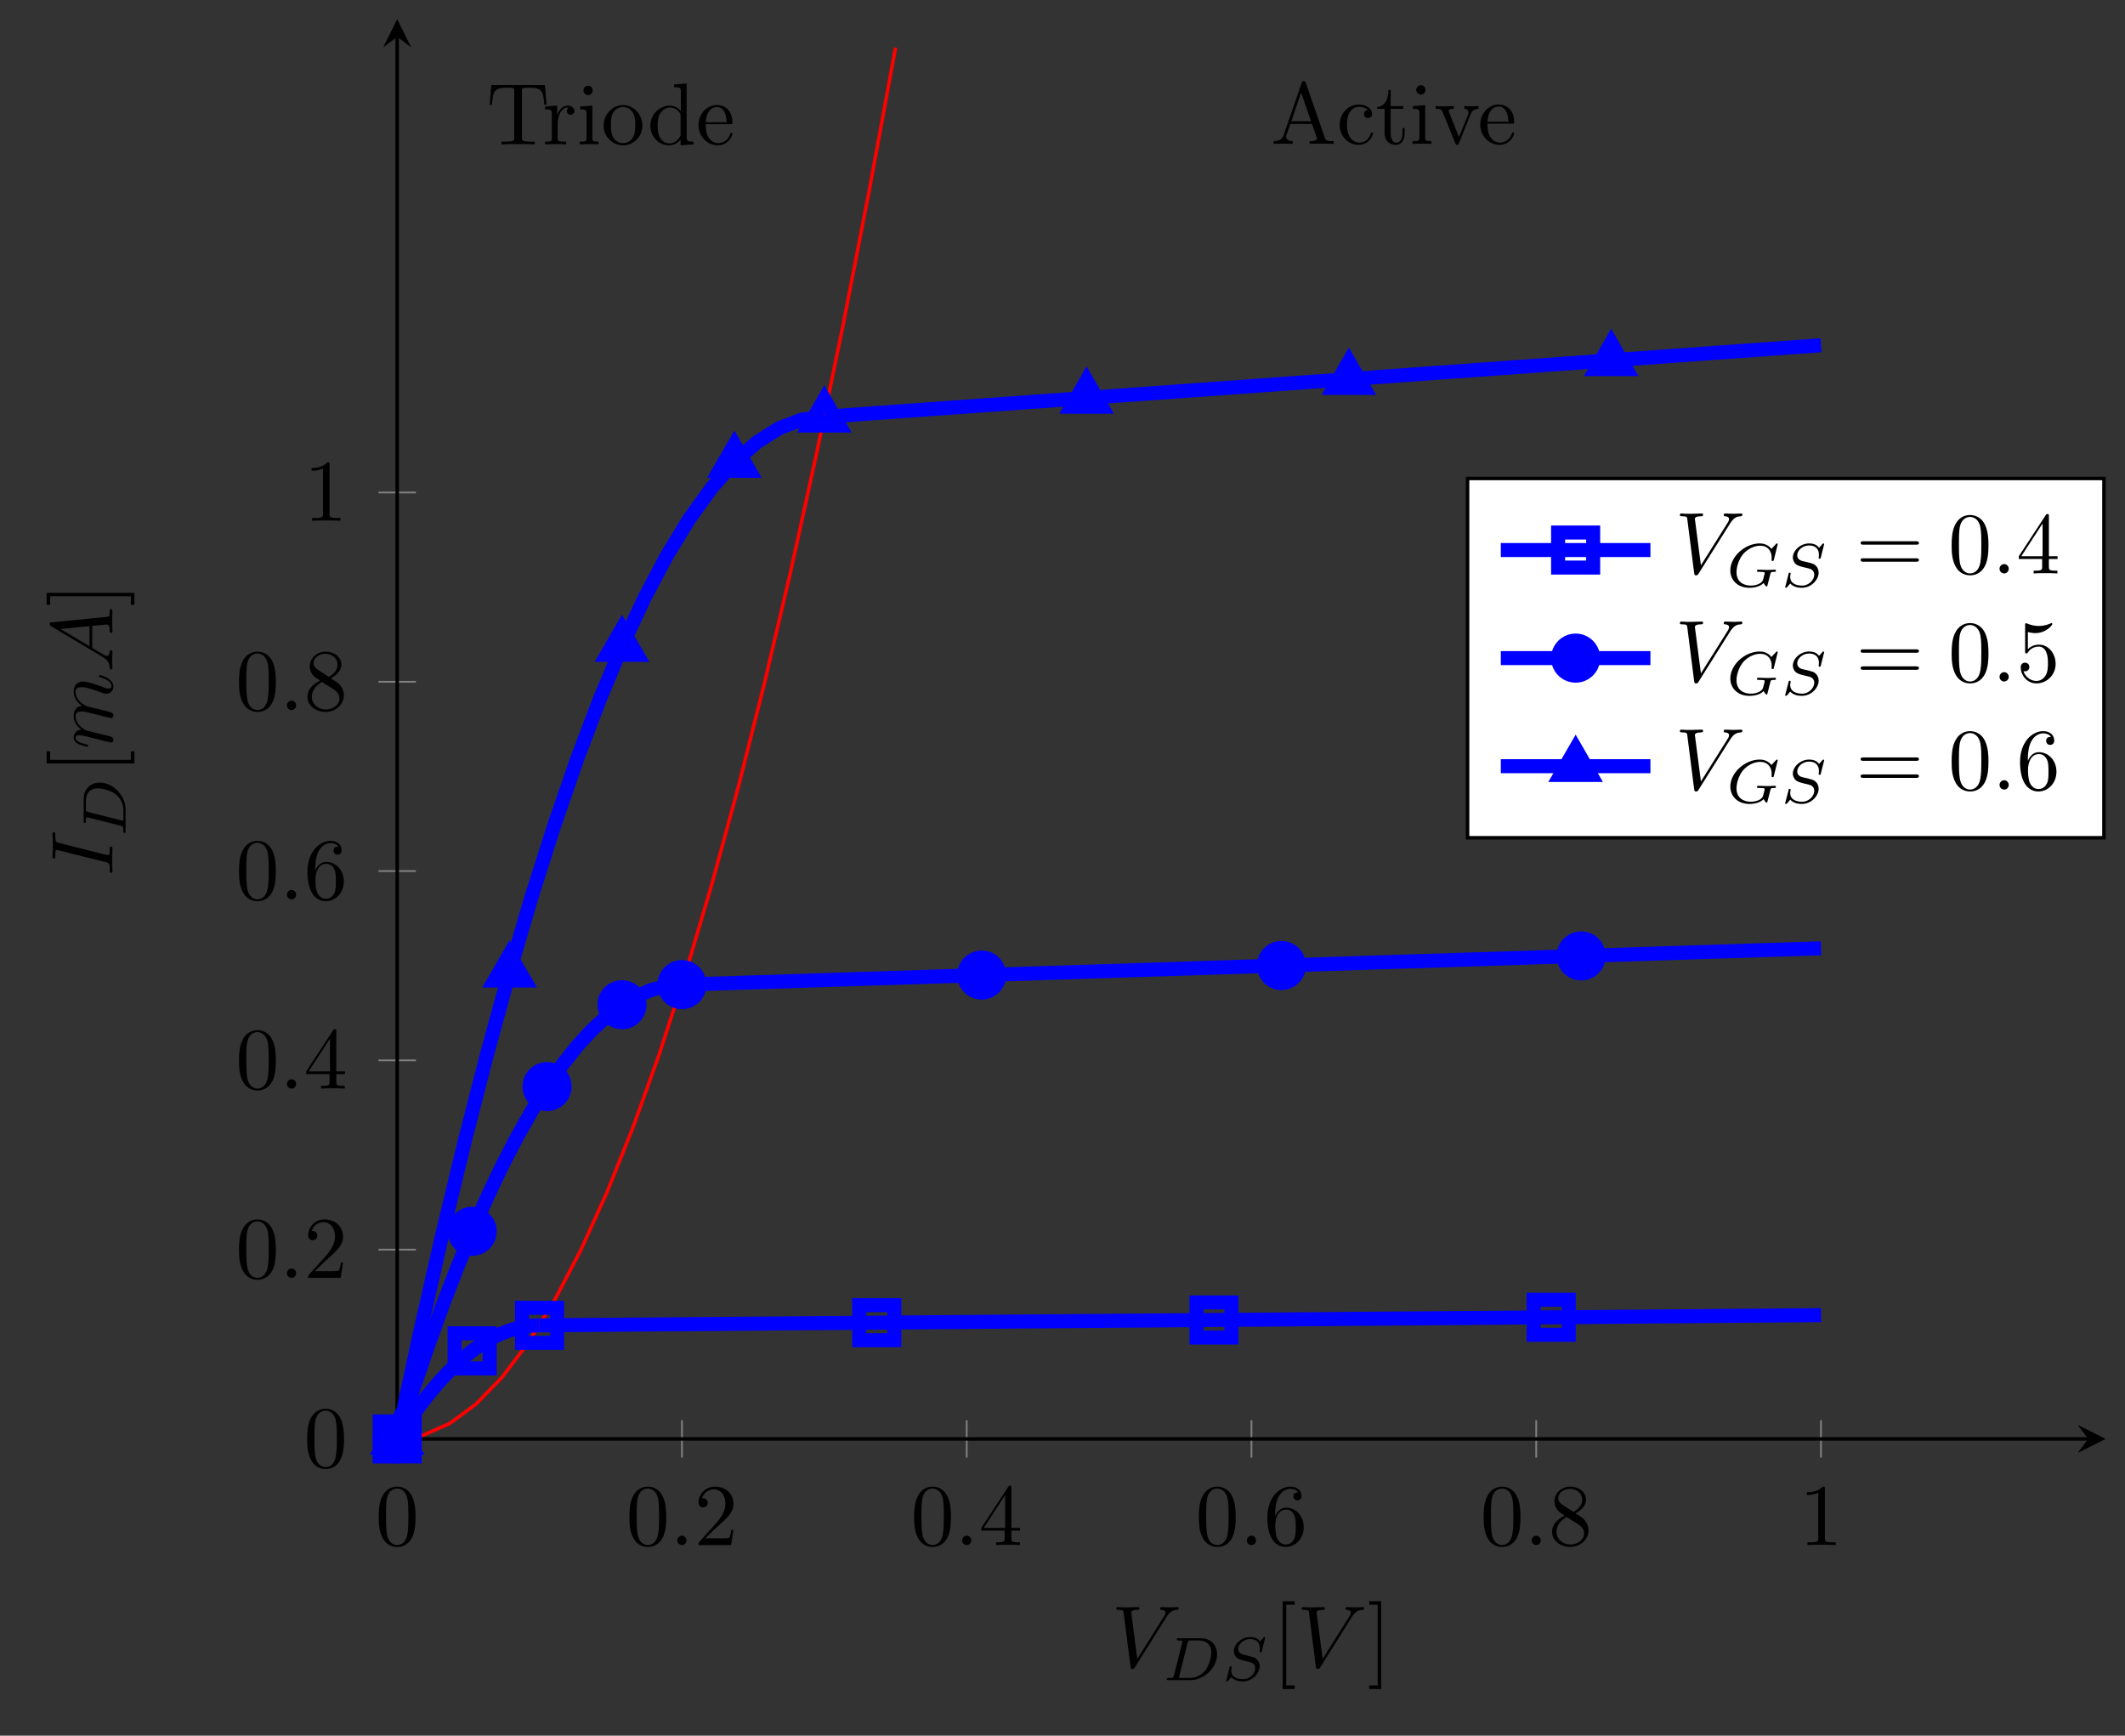 <?xml version="1.0" encoding="UTF-8"?>
<svg xmlns="http://www.w3.org/2000/svg" xmlns:xlink="http://www.w3.org/1999/xlink" width="507.42" height="414.38" viewBox="0.00 0.00 241.63 197.32" version="1.1">
<rect x="0.00" y="0.00" width="241.63" height="197.32" fill="#333333" stroke="none"/>
<defs>
<g>
<symbol overflow="visible" id="glyph0-0">
<path style="stroke:none;" d=""/>
</symbol>
<symbol overflow="visible" id="glyph0-1">
<path style="stroke:none;" d="M 4.578 -3.188 C 4.578 -3.984 4.531 -4.781 4.188 -5.516 C 3.734 -6.484 2.906 -6.641 2.5 -6.641 C 1.891 -6.641 1.172 -6.375 0.75 -5.453 C 0.438 -4.766 0.391 -3.984 0.391 -3.188 C 0.391 -2.438 0.422 -1.547 0.844 -0.781 C 1.266 0.016 2 0.219 2.484 0.219 C 3.016 0.219 3.781 0.016 4.219 -0.938 C 4.531 -1.625 4.578 -2.406 4.578 -3.188 Z M 2.484 0 C 2.094 0 1.5 -0.25 1.328 -1.203 C 1.219 -1.797 1.219 -2.719 1.219 -3.312 C 1.219 -3.953 1.219 -4.609 1.297 -5.141 C 1.484 -6.328 2.234 -6.422 2.484 -6.422 C 2.812 -6.422 3.469 -6.234 3.656 -5.25 C 3.766 -4.688 3.766 -3.938 3.766 -3.312 C 3.766 -2.562 3.766 -1.891 3.656 -1.25 C 3.5 -0.297 2.938 0 2.484 0 Z M 2.484 0 "/>
</symbol>
<symbol overflow="visible" id="glyph0-2">
<path style="stroke:none;" d="M 1.266 -0.766 L 2.328 -1.797 C 3.875 -3.172 4.469 -3.703 4.469 -4.703 C 4.469 -5.844 3.578 -6.641 2.359 -6.641 C 1.234 -6.641 0.5 -5.719 0.5 -4.828 C 0.5 -4.281 1 -4.281 1.031 -4.281 C 1.203 -4.281 1.547 -4.391 1.547 -4.812 C 1.547 -5.062 1.359 -5.328 1.016 -5.328 C 0.938 -5.328 0.922 -5.328 0.891 -5.312 C 1.109 -5.969 1.656 -6.328 2.234 -6.328 C 3.141 -6.328 3.562 -5.516 3.562 -4.703 C 3.562 -3.906 3.078 -3.125 2.516 -2.5 L 0.609 -0.375 C 0.5 -0.266 0.5 -0.234 0.5 0 L 4.203 0 L 4.469 -1.734 L 4.234 -1.734 C 4.172 -1.438 4.109 -1 4 -0.844 C 3.938 -0.766 3.281 -0.766 3.062 -0.766 Z M 1.266 -0.766 "/>
</symbol>
<symbol overflow="visible" id="glyph0-3">
<path style="stroke:none;" d="M 2.938 -1.641 L 2.938 -0.781 C 2.938 -0.422 2.906 -0.312 2.172 -0.312 L 1.969 -0.312 L 1.969 0 C 2.375 -0.031 2.891 -0.031 3.312 -0.031 C 3.734 -0.031 4.25 -0.031 4.672 0 L 4.672 -0.312 L 4.453 -0.312 C 3.719 -0.312 3.703 -0.422 3.703 -0.781 L 3.703 -1.641 L 4.688 -1.641 L 4.688 -1.953 L 3.703 -1.953 L 3.703 -6.484 C 3.703 -6.688 3.703 -6.75 3.531 -6.75 C 3.453 -6.75 3.422 -6.75 3.344 -6.625 L 0.281 -1.953 L 0.281 -1.641 Z M 2.984 -1.953 L 0.562 -1.953 L 2.984 -5.672 Z M 2.984 -1.953 "/>
</symbol>
<symbol overflow="visible" id="glyph0-4">
<path style="stroke:none;" d="M 1.312 -3.266 L 1.312 -3.516 C 1.312 -6.031 2.547 -6.391 3.062 -6.391 C 3.297 -6.391 3.719 -6.328 3.938 -5.984 C 3.781 -5.984 3.391 -5.984 3.391 -5.547 C 3.391 -5.234 3.625 -5.078 3.844 -5.078 C 4 -5.078 4.312 -5.172 4.312 -5.562 C 4.312 -6.156 3.875 -6.641 3.047 -6.641 C 1.766 -6.641 0.422 -5.359 0.422 -3.156 C 0.422 -0.484 1.578 0.219 2.5 0.219 C 3.609 0.219 4.562 -0.719 4.562 -2.031 C 4.562 -3.297 3.672 -4.25 2.562 -4.25 C 1.891 -4.25 1.516 -3.75 1.312 -3.266 Z M 2.5 -0.062 C 1.875 -0.062 1.578 -0.656 1.516 -0.812 C 1.328 -1.281 1.328 -2.078 1.328 -2.25 C 1.328 -3.031 1.656 -4.031 2.547 -4.031 C 2.719 -4.031 3.172 -4.031 3.484 -3.406 C 3.656 -3.047 3.656 -2.531 3.656 -2.047 C 3.656 -1.562 3.656 -1.062 3.484 -0.703 C 3.188 -0.109 2.734 -0.062 2.5 -0.062 Z M 2.5 -0.062 "/>
</symbol>
<symbol overflow="visible" id="glyph0-5">
<path style="stroke:none;" d="M 1.625 -4.562 C 1.172 -4.859 1.125 -5.188 1.125 -5.359 C 1.125 -5.969 1.781 -6.391 2.484 -6.391 C 3.203 -6.391 3.844 -5.875 3.844 -5.156 C 3.844 -4.578 3.453 -4.109 2.859 -3.766 Z M 3.078 -3.609 C 3.797 -3.984 4.281 -4.5 4.281 -5.156 C 4.281 -6.078 3.406 -6.641 2.5 -6.641 C 1.5 -6.641 0.688 -5.906 0.688 -4.969 C 0.688 -4.797 0.703 -4.344 1.125 -3.875 C 1.234 -3.766 1.609 -3.516 1.859 -3.344 C 1.281 -3.047 0.422 -2.5 0.422 -1.5 C 0.422 -0.453 1.438 0.219 2.484 0.219 C 3.609 0.219 4.562 -0.609 4.562 -1.672 C 4.562 -2.031 4.453 -2.484 4.062 -2.906 C 3.875 -3.109 3.719 -3.203 3.078 -3.609 Z M 2.078 -3.188 L 3.312 -2.406 C 3.594 -2.219 4.062 -1.922 4.062 -1.312 C 4.062 -0.578 3.312 -0.062 2.5 -0.062 C 1.641 -0.062 0.922 -0.672 0.922 -1.5 C 0.922 -2.078 1.234 -2.719 2.078 -3.188 Z M 2.078 -3.188 "/>
</symbol>
<symbol overflow="visible" id="glyph0-6">
<path style="stroke:none;" d="M 2.938 -6.375 C 2.938 -6.625 2.938 -6.641 2.703 -6.641 C 2.078 -6 1.203 -6 0.891 -6 L 0.891 -5.688 C 1.094 -5.688 1.672 -5.688 2.188 -5.953 L 2.188 -0.781 C 2.188 -0.422 2.156 -0.312 1.266 -0.312 L 0.953 -0.312 L 0.953 0 C 1.297 -0.031 2.156 -0.031 2.562 -0.031 C 2.953 -0.031 3.828 -0.031 4.172 0 L 4.172 -0.312 L 3.859 -0.312 C 2.953 -0.312 2.938 -0.422 2.938 -0.781 Z M 2.938 -6.375 "/>
</symbol>
<symbol overflow="visible" id="glyph0-7">
<path style="stroke:none;" d="M 3.969 -6.938 C 3.922 -7.062 3.891 -7.141 3.734 -7.141 C 3.578 -7.141 3.547 -7.078 3.5 -6.938 L 1.438 -0.984 C 1.25 -0.469 0.859 -0.312 0.312 -0.312 L 0.312 0 C 0.547 -0.016 0.984 -0.031 1.328 -0.031 C 1.641 -0.031 2.156 -0.016 2.484 0 L 2.484 -0.312 C 1.984 -0.312 1.734 -0.562 1.734 -0.812 C 1.734 -0.844 1.75 -0.953 1.75 -0.969 L 2.219 -2.266 L 4.672 -2.266 L 5.203 -0.75 C 5.219 -0.703 5.234 -0.641 5.234 -0.609 C 5.234 -0.312 4.672 -0.312 4.406 -0.312 L 4.406 0 C 4.766 -0.031 5.469 -0.031 5.844 -0.031 C 6.266 -0.031 6.734 -0.016 7.141 0 L 7.141 -0.312 L 6.969 -0.312 C 6.375 -0.312 6.234 -0.375 6.125 -0.703 Z M 3.438 -5.828 L 4.562 -2.578 L 2.328 -2.578 Z M 3.438 -5.828 "/>
</symbol>
<symbol overflow="visible" id="glyph0-8">
<path style="stroke:none;" d="M 1.172 -2.172 C 1.172 -3.797 1.984 -4.219 2.516 -4.219 C 2.609 -4.219 3.234 -4.203 3.578 -3.844 C 3.172 -3.812 3.109 -3.516 3.109 -3.391 C 3.109 -3.125 3.297 -2.938 3.562 -2.938 C 3.828 -2.938 4.031 -3.094 4.031 -3.406 C 4.031 -4.078 3.266 -4.469 2.5 -4.469 C 1.25 -4.469 0.344 -3.391 0.344 -2.156 C 0.344 -0.875 1.328 0.109 2.484 0.109 C 3.812 0.109 4.141 -1.094 4.141 -1.188 C 4.141 -1.281 4.031 -1.281 4 -1.281 C 3.922 -1.281 3.891 -1.25 3.875 -1.188 C 3.594 -0.266 2.938 -0.141 2.578 -0.141 C 2.047 -0.141 1.172 -0.562 1.172 -2.172 Z M 1.172 -2.172 "/>
</symbol>
<symbol overflow="visible" id="glyph0-9">
<path style="stroke:none;" d="M 1.719 -3.984 L 3.156 -3.984 L 3.156 -4.297 L 1.719 -4.297 L 1.719 -6.125 L 1.469 -6.125 C 1.469 -5.312 1.172 -4.25 0.188 -4.203 L 0.188 -3.984 L 1.031 -3.984 L 1.031 -1.234 C 1.031 -0.016 1.969 0.109 2.328 0.109 C 3.031 0.109 3.312 -0.594 3.312 -1.234 L 3.312 -1.797 L 3.062 -1.797 L 3.062 -1.25 C 3.062 -0.516 2.766 -0.141 2.391 -0.141 C 1.719 -0.141 1.719 -1.047 1.719 -1.219 Z M 1.719 -3.984 "/>
</symbol>
<symbol overflow="visible" id="glyph0-10">
<path style="stroke:none;" d="M 1.766 -4.406 L 0.375 -4.297 L 0.375 -3.984 C 1.016 -3.984 1.109 -3.922 1.109 -3.438 L 1.109 -0.75 C 1.109 -0.312 1 -0.312 0.328 -0.312 L 0.328 0 C 0.641 -0.016 1.188 -0.031 1.422 -0.031 C 1.781 -0.031 2.125 -0.016 2.469 0 L 2.469 -0.312 C 1.797 -0.312 1.766 -0.359 1.766 -0.75 Z M 1.797 -6.141 C 1.797 -6.453 1.562 -6.672 1.281 -6.672 C 0.969 -6.672 0.75 -6.406 0.75 -6.141 C 0.75 -5.875 0.969 -5.609 1.281 -5.609 C 1.562 -5.609 1.797 -5.828 1.797 -6.141 Z M 1.797 -6.141 "/>
</symbol>
<symbol overflow="visible" id="glyph0-11">
<path style="stroke:none;" d="M 4.141 -3.312 C 4.234 -3.547 4.406 -3.984 5.062 -3.984 L 5.062 -4.297 C 4.828 -4.281 4.547 -4.266 4.312 -4.266 C 4.078 -4.266 3.625 -4.281 3.453 -4.297 L 3.453 -3.984 C 3.812 -3.984 3.922 -3.75 3.922 -3.562 C 3.922 -3.469 3.906 -3.422 3.875 -3.312 L 2.844 -0.781 L 1.734 -3.562 C 1.672 -3.688 1.672 -3.703 1.672 -3.734 C 1.672 -3.984 2.062 -3.984 2.25 -3.984 L 2.25 -4.297 C 1.938 -4.281 1.391 -4.266 1.156 -4.266 C 0.891 -4.266 0.484 -4.281 0.188 -4.297 L 0.188 -3.984 C 0.812 -3.984 0.859 -3.922 0.984 -3.625 L 2.422 -0.078 C 2.484 0.062 2.5 0.109 2.625 0.109 C 2.766 0.109 2.797 0.016 2.844 -0.078 Z M 4.141 -3.312 "/>
</symbol>
<symbol overflow="visible" id="glyph0-12">
<path style="stroke:none;" d="M 1.109 -2.516 C 1.172 -4 2.016 -4.25 2.359 -4.25 C 3.375 -4.25 3.484 -2.906 3.484 -2.516 Z M 1.109 -2.297 L 3.891 -2.297 C 4.109 -2.297 4.141 -2.297 4.141 -2.516 C 4.141 -3.5 3.594 -4.469 2.359 -4.469 C 1.203 -4.469 0.281 -3.438 0.281 -2.188 C 0.281 -0.859 1.328 0.109 2.469 0.109 C 3.688 0.109 4.141 -1 4.141 -1.188 C 4.141 -1.281 4.062 -1.312 4 -1.312 C 3.922 -1.312 3.891 -1.25 3.875 -1.172 C 3.531 -0.141 2.625 -0.141 2.531 -0.141 C 2.031 -0.141 1.641 -0.438 1.406 -0.812 C 1.109 -1.281 1.109 -1.938 1.109 -2.297 Z M 1.109 -2.297 "/>
</symbol>
<symbol overflow="visible" id="glyph0-13">
<path style="stroke:none;" d="M 6.641 -6.75 L 0.547 -6.75 L 0.359 -4.5 L 0.609 -4.5 C 0.75 -6.109 0.891 -6.438 2.406 -6.438 C 2.578 -6.438 2.844 -6.438 2.938 -6.422 C 3.156 -6.375 3.156 -6.266 3.156 -6.047 L 3.156 -0.781 C 3.156 -0.453 3.156 -0.312 2.109 -0.312 L 1.703 -0.312 L 1.703 0 C 2.109 -0.031 3.125 -0.031 3.594 -0.031 C 4.047 -0.031 5.078 -0.031 5.484 0 L 5.484 -0.312 L 5.078 -0.312 C 4.031 -0.312 4.031 -0.453 4.031 -0.781 L 4.031 -6.047 C 4.031 -6.234 4.031 -6.375 4.219 -6.422 C 4.328 -6.438 4.594 -6.438 4.781 -6.438 C 6.297 -6.438 6.438 -6.109 6.578 -4.5 L 6.828 -4.5 Z M 6.641 -6.75 "/>
</symbol>
<symbol overflow="visible" id="glyph0-14">
<path style="stroke:none;" d="M 1.672 -3.312 L 1.672 -4.406 L 0.281 -4.297 L 0.281 -3.984 C 0.984 -3.984 1.062 -3.922 1.062 -3.422 L 1.062 -0.75 C 1.062 -0.312 0.953 -0.312 0.281 -0.312 L 0.281 0 C 0.672 -0.016 1.141 -0.031 1.422 -0.031 C 1.812 -0.031 2.281 -0.031 2.688 0 L 2.688 -0.312 L 2.469 -0.312 C 1.734 -0.312 1.719 -0.422 1.719 -0.781 L 1.719 -2.312 C 1.719 -3.297 2.141 -4.188 2.891 -4.188 C 2.953 -4.188 2.984 -4.188 3 -4.172 C 2.969 -4.172 2.766 -4.047 2.766 -3.781 C 2.766 -3.516 2.984 -3.359 3.203 -3.359 C 3.375 -3.359 3.625 -3.484 3.625 -3.797 C 3.625 -4.109 3.312 -4.406 2.891 -4.406 C 2.156 -4.406 1.797 -3.734 1.672 -3.312 Z M 1.672 -3.312 "/>
</symbol>
<symbol overflow="visible" id="glyph0-15">
<path style="stroke:none;" d="M 4.688 -2.141 C 4.688 -3.406 3.703 -4.469 2.5 -4.469 C 1.25 -4.469 0.281 -3.375 0.281 -2.141 C 0.281 -0.844 1.312 0.109 2.484 0.109 C 3.688 0.109 4.688 -0.875 4.688 -2.141 Z M 2.5 -0.141 C 2.062 -0.141 1.625 -0.344 1.359 -0.812 C 1.109 -1.25 1.109 -1.859 1.109 -2.219 C 1.109 -2.609 1.109 -3.141 1.344 -3.578 C 1.609 -4.031 2.078 -4.25 2.484 -4.25 C 2.922 -4.25 3.344 -4.031 3.609 -3.594 C 3.875 -3.172 3.875 -2.594 3.875 -2.219 C 3.875 -1.859 3.875 -1.312 3.656 -0.875 C 3.422 -0.422 2.984 -0.141 2.5 -0.141 Z M 2.5 -0.141 "/>
</symbol>
<symbol overflow="visible" id="glyph0-16">
<path style="stroke:none;" d="M 3.781 -0.547 L 3.781 0.109 L 5.25 0 L 5.25 -0.312 C 4.562 -0.312 4.469 -0.375 4.469 -0.875 L 4.469 -6.922 L 3.047 -6.812 L 3.047 -6.5 C 3.734 -6.5 3.812 -6.438 3.812 -5.938 L 3.812 -3.781 C 3.531 -4.141 3.094 -4.406 2.562 -4.406 C 1.391 -4.406 0.344 -3.422 0.344 -2.141 C 0.344 -0.875 1.312 0.109 2.453 0.109 C 3.094 0.109 3.531 -0.234 3.781 -0.547 Z M 3.781 -3.219 L 3.781 -1.172 C 3.781 -1 3.781 -0.984 3.672 -0.812 C 3.375 -0.328 2.938 -0.109 2.5 -0.109 C 2.047 -0.109 1.688 -0.375 1.453 -0.75 C 1.203 -1.156 1.172 -1.719 1.172 -2.141 C 1.172 -2.5 1.188 -3.094 1.469 -3.547 C 1.688 -3.859 2.062 -4.188 2.609 -4.188 C 2.953 -4.188 3.375 -4.031 3.672 -3.594 C 3.781 -3.422 3.781 -3.406 3.781 -3.219 Z M 3.781 -3.219 "/>
</symbol>
<symbol overflow="visible" id="glyph0-17">
<path style="stroke:none;" d="M 2.547 2.5 L 2.547 2.094 L 1.578 2.094 L 1.578 -7.078 L 2.547 -7.078 L 2.547 -7.484 L 1.172 -7.484 L 1.172 2.5 Z M 2.547 2.5 "/>
</symbol>
<symbol overflow="visible" id="glyph0-18">
<path style="stroke:none;" d="M 1.578 -7.484 L 0.219 -7.484 L 0.219 -7.078 L 1.188 -7.078 L 1.188 2.094 L 0.219 2.094 L 0.219 2.5 L 1.578 2.5 Z M 1.578 -7.484 "/>
</symbol>
<symbol overflow="visible" id="glyph0-19">
<path style="stroke:none;" d="M 6.844 -3.266 C 7 -3.266 7.188 -3.266 7.188 -3.453 C 7.188 -3.656 7 -3.656 6.859 -3.656 L 0.891 -3.656 C 0.75 -3.656 0.562 -3.656 0.562 -3.453 C 0.562 -3.266 0.75 -3.266 0.891 -3.266 Z M 6.859 -1.328 C 7 -1.328 7.188 -1.328 7.188 -1.531 C 7.188 -1.719 7 -1.719 6.844 -1.719 L 0.891 -1.719 C 0.75 -1.719 0.562 -1.719 0.562 -1.531 C 0.562 -1.328 0.75 -1.328 0.891 -1.328 Z M 6.859 -1.328 "/>
</symbol>
<symbol overflow="visible" id="glyph0-20">
<path style="stroke:none;" d="M 4.469 -2 C 4.469 -3.188 3.656 -4.188 2.578 -4.188 C 2.109 -4.188 1.672 -4.031 1.312 -3.672 L 1.312 -5.625 C 1.516 -5.562 1.844 -5.5 2.156 -5.5 C 3.391 -5.5 4.094 -6.406 4.094 -6.531 C 4.094 -6.594 4.062 -6.641 3.984 -6.641 C 3.984 -6.641 3.953 -6.641 3.906 -6.609 C 3.703 -6.516 3.219 -6.312 2.547 -6.312 C 2.156 -6.312 1.688 -6.391 1.219 -6.594 C 1.141 -6.625 1.125 -6.625 1.109 -6.625 C 1 -6.625 1 -6.547 1 -6.391 L 1 -3.438 C 1 -3.266 1 -3.188 1.141 -3.188 C 1.219 -3.188 1.234 -3.203 1.281 -3.266 C 1.391 -3.422 1.75 -3.969 2.562 -3.969 C 3.078 -3.969 3.328 -3.516 3.406 -3.328 C 3.562 -2.953 3.594 -2.578 3.594 -2.078 C 3.594 -1.719 3.594 -1.125 3.344 -0.703 C 3.109 -0.312 2.734 -0.062 2.281 -0.062 C 1.562 -0.062 0.984 -0.594 0.812 -1.172 C 0.844 -1.172 0.875 -1.156 0.984 -1.156 C 1.312 -1.156 1.484 -1.406 1.484 -1.641 C 1.484 -1.891 1.312 -2.141 0.984 -2.141 C 0.844 -2.141 0.5 -2.062 0.5 -1.609 C 0.5 -0.75 1.188 0.219 2.297 0.219 C 3.453 0.219 4.469 -0.734 4.469 -2 Z M 4.469 -2 "/>
</symbol>
<symbol overflow="visible" id="glyph1-0">
<path style="stroke:none;" d=""/>
</symbol>
<symbol overflow="visible" id="glyph1-1">
<path style="stroke:none;" d="M 1.906 -0.531 C 1.906 -0.812 1.672 -1.062 1.391 -1.062 C 1.094 -1.062 0.859 -0.812 0.859 -0.531 C 0.859 -0.234 1.094 0 1.391 0 C 1.672 0 1.906 -0.234 1.906 -0.531 Z M 1.906 -0.531 "/>
</symbol>
<symbol overflow="visible" id="glyph1-2">
<path style="stroke:none;" d="M 6.266 -5.672 C 6.75 -6.453 7.172 -6.484 7.531 -6.5 C 7.656 -6.516 7.672 -6.672 7.672 -6.688 C 7.672 -6.766 7.609 -6.812 7.531 -6.812 C 7.281 -6.812 6.984 -6.781 6.719 -6.781 C 6.391 -6.781 6.047 -6.812 5.734 -6.812 C 5.672 -6.812 5.547 -6.812 5.547 -6.625 C 5.547 -6.516 5.625 -6.5 5.703 -6.5 C 5.969 -6.484 6.156 -6.375 6.156 -6.172 C 6.156 -6.016 6.016 -5.797 6.016 -5.797 L 2.953 -0.922 L 2.266 -6.203 C 2.266 -6.375 2.5 -6.5 2.953 -6.5 C 3.094 -6.5 3.203 -6.5 3.203 -6.703 C 3.203 -6.781 3.125 -6.812 3.078 -6.812 C 2.672 -6.812 2.25 -6.781 1.828 -6.781 C 1.656 -6.781 1.469 -6.781 1.281 -6.781 C 1.109 -6.781 0.922 -6.812 0.75 -6.812 C 0.672 -6.812 0.562 -6.812 0.562 -6.625 C 0.562 -6.5 0.641 -6.5 0.812 -6.5 C 1.359 -6.5 1.375 -6.406 1.406 -6.156 L 2.188 -0.016 C 2.219 0.188 2.266 0.219 2.391 0.219 C 2.547 0.219 2.594 0.172 2.672 0.047 Z M 6.266 -5.672 "/>
</symbol>
<symbol overflow="visible" id="glyph2-0">
<path style="stroke:none;" d=""/>
</symbol>
<symbol overflow="visible" id="glyph2-1">
<path style="stroke:none;" d="M 1.312 -0.547 C 1.266 -0.312 1.25 -0.25 0.703 -0.25 C 0.578 -0.25 0.5 -0.25 0.5 -0.094 C 0.5 0 0.578 0 0.703 0 L 3.188 0 C 4.734 0 6.219 -1.422 6.219 -2.938 C 6.219 -3.953 5.516 -4.766 4.391 -4.766 L 1.844 -4.766 C 1.703 -4.766 1.625 -4.766 1.625 -4.609 C 1.625 -4.516 1.703 -4.516 1.859 -4.516 C 1.969 -4.516 2 -4.516 2.125 -4.5 C 2.266 -4.484 2.266 -4.469 2.266 -4.391 C 2.266 -4.391 2.266 -4.344 2.25 -4.25 Z M 2.875 -4.266 C 2.938 -4.484 2.938 -4.516 3.234 -4.516 L 4.125 -4.516 C 4.906 -4.516 5.562 -4.125 5.562 -3.172 C 5.562 -3.016 5.484 -1.812 4.797 -1.016 C 4.516 -0.703 3.922 -0.25 3.062 -0.25 L 2.125 -0.25 C 1.906 -0.25 1.891 -0.266 1.891 -0.328 C 1.891 -0.328 1.891 -0.359 1.922 -0.469 Z M 2.875 -4.266 "/>
</symbol>
<symbol overflow="visible" id="glyph2-2">
<path style="stroke:none;" d="M 4.953 -4.812 C 4.953 -4.844 4.922 -4.906 4.859 -4.906 C 4.812 -4.906 4.812 -4.891 4.719 -4.797 L 4.375 -4.406 C 4.109 -4.781 3.672 -4.906 3.25 -4.906 C 2.266 -4.906 1.391 -4.109 1.391 -3.297 C 1.391 -3.203 1.422 -2.922 1.625 -2.656 C 1.859 -2.391 2.125 -2.328 2.594 -2.203 C 2.734 -2.172 3.078 -2.094 3.188 -2.062 C 3.406 -2.016 3.828 -1.859 3.828 -1.344 C 3.828 -0.781 3.234 -0.109 2.453 -0.109 C 1.828 -0.109 1.094 -0.328 1.094 -1.094 C 1.094 -1.172 1.109 -1.328 1.141 -1.453 C 1.141 -1.484 1.141 -1.484 1.141 -1.484 C 1.141 -1.578 1.062 -1.578 1.031 -1.578 C 0.938 -1.578 0.922 -1.562 0.906 -1.438 L 0.547 -0.047 C 0.531 -0.016 0.516 0.016 0.516 0.062 C 0.516 0.094 0.547 0.141 0.625 0.141 C 0.656 0.141 0.672 0.125 0.766 0.047 C 0.844 -0.047 1.016 -0.266 1.094 -0.344 C 1.469 0.062 2 0.141 2.422 0.141 C 3.484 0.141 4.328 -0.766 4.328 -1.594 C 4.328 -1.891 4.203 -2.172 4.047 -2.328 C 3.812 -2.578 3.703 -2.609 2.797 -2.828 C 2.656 -2.859 2.422 -2.906 2.359 -2.938 C 2.188 -3 1.891 -3.172 1.891 -3.562 C 1.891 -4.125 2.516 -4.672 3.234 -4.672 C 4 -4.672 4.359 -4.25 4.359 -3.594 C 4.359 -3.5 4.328 -3.344 4.328 -3.281 C 4.328 -3.172 4.406 -3.172 4.453 -3.172 C 4.547 -3.172 4.562 -3.219 4.578 -3.328 Z M 4.953 -4.812 "/>
</symbol>
<symbol overflow="visible" id="glyph2-3">
<path style="stroke:none;" d="M 5.875 -4.812 C 5.875 -4.844 5.859 -4.906 5.781 -4.906 C 5.734 -4.906 5.719 -4.891 5.656 -4.812 L 5.156 -4.281 C 5.094 -4.359 4.703 -4.906 3.844 -4.906 C 2.141 -4.906 0.484 -3.406 0.484 -1.828 C 0.484 -0.75 1.312 0.141 2.641 0.141 C 3.266 0.141 3.906 -0.016 4.266 -0.406 C 4.344 -0.266 4.531 0 4.609 0 C 4.672 0 4.688 -0.031 4.719 -0.188 L 4.859 -0.719 C 4.891 -0.844 4.984 -1.266 5.016 -1.344 C 5.094 -1.656 5.094 -1.672 5.516 -1.672 C 5.562 -1.672 5.672 -1.672 5.672 -1.812 C 5.672 -1.891 5.609 -1.922 5.562 -1.922 C 5.328 -1.922 5.031 -1.891 4.797 -1.891 C 4.625 -1.891 4.391 -1.891 4.219 -1.906 C 4.047 -1.906 3.844 -1.922 3.672 -1.922 C 3.609 -1.922 3.516 -1.922 3.516 -1.766 C 3.516 -1.672 3.594 -1.672 3.766 -1.672 C 3.891 -1.672 4.031 -1.672 4.172 -1.656 C 4.391 -1.641 4.391 -1.609 4.391 -1.531 C 4.391 -1.5 4.391 -1.484 4.344 -1.297 C 4.297 -1.109 4.219 -0.797 4.188 -0.719 C 4 -0.297 3.344 -0.109 2.797 -0.109 C 2.109 -0.109 1.188 -0.453 1.188 -1.625 C 1.188 -2.375 1.547 -3.297 2.062 -3.828 C 2.781 -4.531 3.516 -4.641 3.906 -4.641 C 4.719 -4.641 5.188 -4.062 5.188 -3.281 C 5.188 -3.094 5.172 -3.031 5.172 -3 C 5.172 -2.906 5.266 -2.906 5.297 -2.906 C 5.406 -2.906 5.406 -2.922 5.438 -3.062 Z M 5.875 -4.812 "/>
</symbol>
<symbol overflow="visible" id="glyph3-0">
<path style="stroke:none;" d=""/>
</symbol>
<symbol overflow="visible" id="glyph3-1">
<path style="stroke:none;" d="M -6.047 -3.734 C -6.406 -3.812 -6.5 -3.844 -6.5 -4.641 C -6.5 -4.875 -6.5 -4.953 -6.688 -4.953 C -6.812 -4.953 -6.812 -4.844 -6.812 -4.812 C -6.812 -4.516 -6.781 -3.781 -6.781 -3.484 C -6.781 -3.188 -6.812 -2.469 -6.812 -2.156 C -6.812 -2.094 -6.812 -1.969 -6.609 -1.969 C -6.5 -1.969 -6.5 -2.047 -6.5 -2.25 C -6.5 -2.656 -6.5 -2.938 -6.312 -2.938 C -6.266 -2.938 -6.234 -2.938 -6.156 -2.906 L -0.781 -1.562 C -0.406 -1.469 -0.312 -1.453 -0.312 -0.656 C -0.312 -0.422 -0.312 -0.344 -0.109 -0.344 C 0 -0.344 0 -0.453 0 -0.484 C 0 -0.781 -0.031 -1.5 -0.031 -1.797 C -0.031 -2.094 0 -2.828 0 -3.125 C 0 -3.203 0 -3.328 -0.188 -3.328 C -0.312 -3.328 -0.312 -3.25 -0.312 -3.031 C -0.312 -2.844 -0.312 -2.797 -0.328 -2.609 C -0.344 -2.391 -0.391 -2.359 -0.5 -2.359 C -0.578 -2.359 -0.656 -2.375 -0.734 -2.391 Z M -6.047 -3.734 "/>
</symbol>
<symbol overflow="visible" id="glyph3-2">
<path style="stroke:none;" d="M -0.594 -0.875 C -0.438 -0.844 -0.203 -0.781 -0.156 -0.781 C 0.016 -0.781 0.109 -0.922 0.109 -1.078 C 0.109 -1.203 0.031 -1.375 -0.172 -1.453 C -0.188 -1.453 -0.656 -1.578 -0.906 -1.641 L -1.797 -1.859 C -2.031 -1.906 -2.25 -1.969 -2.469 -2.031 C -2.641 -2.062 -2.938 -2.141 -2.969 -2.156 C -3.281 -2.297 -4.188 -2.828 -4.188 -3.781 C -4.188 -4.234 -3.812 -4.312 -3.484 -4.312 C -3.234 -4.312 -2.953 -4.25 -2.656 -4.172 L -1.5 -3.891 L -0.75 -3.688 C -0.547 -3.656 -0.203 -3.562 -0.156 -3.562 C 0.016 -3.562 0.109 -3.703 0.109 -3.844 C 0.109 -4.156 -0.141 -4.219 -0.453 -4.297 C -1.016 -4.438 -2.469 -4.812 -2.859 -4.891 C -2.984 -4.922 -4.188 -5.453 -4.188 -6.547 C -4.188 -6.969 -3.844 -7.078 -3.484 -7.078 C -2.922 -7.078 -1.781 -6.656 -1.25 -6.453 C -1.016 -6.375 -0.906 -6.328 -0.703 -6.328 C -0.234 -6.328 0.109 -6.672 0.109 -7.141 C 0.109 -8.078 -1.344 -8.453 -1.422 -8.453 C -1.531 -8.453 -1.531 -8.359 -1.531 -8.328 C -1.531 -8.234 -1.5 -8.234 -1.344 -8.188 C -0.812 -8.031 -0.109 -7.719 -0.109 -7.172 C -0.109 -7 -0.203 -6.922 -0.438 -6.922 C -0.688 -6.922 -0.922 -7.016 -1.141 -7.109 C -1.672 -7.297 -2.766 -7.719 -3.344 -7.719 C -3.984 -7.719 -4.406 -7.312 -4.406 -6.562 C -4.406 -5.828 -3.969 -5.312 -3.438 -4.938 C -3.562 -4.938 -3.906 -4.906 -4.141 -4.625 C -4.359 -4.375 -4.406 -4.062 -4.406 -3.812 C -4.406 -2.906 -3.766 -2.422 -3.531 -2.25 C -4.109 -2.203 -4.406 -1.781 -4.406 -1.328 C -4.406 -0.875 -4.016 -0.688 -3.844 -0.594 C -3.484 -0.422 -2.906 -0.297 -2.875 -0.297 C -2.766 -0.297 -2.766 -0.391 -2.766 -0.406 C -2.766 -0.516 -2.781 -0.516 -3 -0.578 C -3.703 -0.75 -4.188 -0.953 -4.188 -1.312 C -4.188 -1.469 -4.109 -1.609 -3.734 -1.609 C -3.516 -1.609 -3.406 -1.578 -2.891 -1.453 Z M -0.594 -0.875 "/>
</symbol>
<symbol overflow="visible" id="glyph3-3">
<path style="stroke:none;" d="M -1.141 -1.781 C -0.484 -1.391 -0.344 -1 -0.312 -0.562 C -0.297 -0.438 -0.297 -0.344 -0.109 -0.344 C -0.047 -0.344 0 -0.406 0 -0.484 C 0 -0.75 -0.031 -1.062 -0.031 -1.328 C -0.031 -1.672 0 -2.016 0 -2.328 C 0 -2.391 0 -2.516 -0.188 -2.516 C -0.297 -2.516 -0.312 -2.438 -0.312 -2.359 C -0.328 -2.141 -0.406 -1.891 -0.656 -1.891 C -0.781 -1.891 -0.891 -1.953 -1.031 -2.031 L -2.297 -2.797 L -2.297 -5.297 C -2.094 -5.312 -0.734 -5.453 -0.641 -5.453 C -0.344 -5.453 -0.312 -4.938 -0.312 -4.734 C -0.312 -4.594 -0.312 -4.5 -0.109 -4.5 C 0 -4.5 0 -4.609 0 -4.641 C 0 -5.047 -0.031 -5.469 -0.031 -5.875 C -0.031 -6.125 0 -6.766 0 -7.016 C 0 -7.062 0 -7.188 -0.203 -7.188 C -0.312 -7.188 -0.312 -7.094 -0.312 -6.953 C -0.312 -6.344 -0.375 -6.344 -0.672 -6.312 L -6.891 -5.703 C -7.094 -5.688 -7.141 -5.688 -7.141 -5.516 C -7.141 -5.359 -7.062 -5.312 -6.969 -5.25 Z M -2.609 -2.984 L -5.906 -4.938 L -2.609 -5.266 Z M -2.609 -2.984 "/>
</symbol>
<symbol overflow="visible" id="glyph4-0">
<path style="stroke:none;" d=""/>
</symbol>
<symbol overflow="visible" id="glyph4-1">
<path style="stroke:none;" d="M -0.547 -1.312 C -0.312 -1.266 -0.25 -1.25 -0.25 -0.703 C -0.25 -0.578 -0.25 -0.5 -0.094 -0.5 C 0 -0.5 0 -0.578 0 -0.703 L 0 -3.188 C 0 -4.734 -1.422 -6.219 -2.938 -6.219 C -3.953 -6.219 -4.766 -5.516 -4.766 -4.391 L -4.766 -1.844 C -4.766 -1.703 -4.766 -1.625 -4.609 -1.625 C -4.516 -1.625 -4.516 -1.703 -4.516 -1.859 C -4.516 -1.969 -4.516 -2 -4.5 -2.125 C -4.484 -2.266 -4.469 -2.266 -4.391 -2.266 C -4.391 -2.266 -4.344 -2.266 -4.25 -2.25 Z M -4.266 -2.875 C -4.484 -2.938 -4.516 -2.938 -4.516 -3.234 L -4.516 -4.125 C -4.516 -4.906 -4.125 -5.562 -3.172 -5.562 C -3.016 -5.562 -1.812 -5.484 -1.016 -4.797 C -0.703 -4.516 -0.25 -3.922 -0.25 -3.062 L -0.25 -2.125 C -0.25 -1.906 -0.266 -1.891 -0.328 -1.891 C -0.328 -1.891 -0.359 -1.891 -0.469 -1.922 Z M -4.266 -2.875 "/>
</symbol>
<symbol overflow="visible" id="glyph5-0">
<path style="stroke:none;" d=""/>
</symbol>
<symbol overflow="visible" id="glyph5-1">
<path style="stroke:none;" d="M 2.5 -2.547 L 2.094 -2.547 L 2.094 -1.578 L -7.078 -1.578 L -7.078 -2.547 L -7.484 -2.547 L -7.484 -1.172 L 2.5 -1.172 Z M 2.5 -2.547 "/>
</symbol>
<symbol overflow="visible" id="glyph5-2">
<path style="stroke:none;" d="M -7.484 -1.578 L -7.484 -0.219 L -7.078 -0.219 L -7.078 -1.188 L 2.094 -1.188 L 2.094 -0.219 L 2.5 -0.219 L 2.5 -1.578 Z M -7.484 -1.578 "/>
</symbol>
</g>
<clipPath id="clip1">
  <path d="M 45.164 2.191 L 108 2.191 L 108 163.586 L 45.164 163.586 Z M 45.164 2.191 "/>
</clipPath>
<clipPath id="clip2">
  <path d="M 45.164 128 L 84 128 L 84 163.586 L 45.164 163.586 Z M 45.164 128 "/>
</clipPath>
<clipPath id="clip3">
  <path d="M 45.164 126 L 230 126 L 230 163.586 L 45.164 163.586 Z M 45.164 126 "/>
</clipPath>
<clipPath id="clip4">
  <path d="M 45.164 89 L 101 89 L 101 163.586 L 45.164 163.586 Z M 45.164 89 "/>
</clipPath>
<clipPath id="clip5">
  <path d="M 45.164 24 L 117 24 L 117 163.586 L 45.164 163.586 Z M 45.164 24 "/>
</clipPath>
</defs>
<g id="surface1">
<path style="fill:none;stroke-width:0.199;stroke-linecap:butt;stroke-linejoin:miter;stroke:rgb(50%,50%,50%);stroke-opacity:1;stroke-miterlimit:10;" d="M 0 -2.126 L 0 2.128 M 32.379 -2.126 L 32.379 2.128 M 64.758 -2.126 L 64.758 2.128 M 97.137 -2.126 L 97.137 2.128 M 129.516 -2.126 L 129.516 2.128 M 161.895 -2.126 L 161.895 2.128 " transform="matrix(1,0,0,-1,45.164,163.585)"/>
<path style="fill:none;stroke-width:0.199;stroke-linecap:butt;stroke-linejoin:miter;stroke:rgb(50%,50%,50%);stroke-opacity:1;stroke-miterlimit:10;" d="M -2.125 -0.001 L 2.125 -0.001 M -2.125 21.519 L 2.125 21.519 M -2.125 43.038 L 2.125 43.038 M -2.125 64.558 L 2.125 64.558 M -2.125 86.077 L 2.125 86.077 M -2.125 107.597 L 2.125 107.597 " transform="matrix(1,0,0,-1,45.164,163.585)"/>
<path style="fill:none;stroke-width:0.399;stroke-linecap:butt;stroke-linejoin:miter;stroke:rgb(0%,0%,0%);stroke-opacity:1;stroke-miterlimit:10;" d="M 0 -0.001 L 192.281 -0.001 " transform="matrix(1,0,0,-1,45.164,163.585)"/>
<path style=" stroke:none;fill-rule:nonzero;fill:rgb(0%,0%,0%);fill-opacity:1;" d="M 239.438 163.586 L 236.25 161.992 L 237.445 163.586 L 236.25 165.18 "/>
<path style="fill:none;stroke-width:0.399;stroke-linecap:butt;stroke-linejoin:miter;stroke:rgb(0%,0%,0%);stroke-opacity:1;stroke-miterlimit:10;" d="M 0 -0.001 L 0 159.401 " transform="matrix(1,0,0,-1,45.164,163.585)"/>
<path style=" stroke:none;fill-rule:nonzero;fill:rgb(0%,0%,0%);fill-opacity:1;" d="M 45.164 2.191 L 43.57 5.379 L 45.164 4.184 L 46.758 5.379 "/>
<g style="fill:rgb(0%,0%,0%);fill-opacity:1;">
  <use xlink:href="#glyph0-1" x="42.673" y="175.651"/>
</g>
<g style="fill:rgb(0%,0%,0%);fill-opacity:1;">
  <use xlink:href="#glyph0-1" x="71.177" y="175.651"/>
</g>
<g style="fill:rgb(0%,0%,0%);fill-opacity:1;">
  <use xlink:href="#glyph1-1" x="76.159" y="175.651"/>
</g>
<g style="fill:rgb(0%,0%,0%);fill-opacity:1;">
  <use xlink:href="#glyph0-2" x="78.926" y="175.651"/>
</g>
<g style="fill:rgb(0%,0%,0%);fill-opacity:1;">
  <use xlink:href="#glyph0-1" x="103.556" y="175.651"/>
</g>
<g style="fill:rgb(0%,0%,0%);fill-opacity:1;">
  <use xlink:href="#glyph1-1" x="108.537" y="175.651"/>
</g>
<g style="fill:rgb(0%,0%,0%);fill-opacity:1;">
  <use xlink:href="#glyph0-3" x="111.304" y="175.651"/>
</g>
<g style="fill:rgb(0%,0%,0%);fill-opacity:1;">
  <use xlink:href="#glyph0-1" x="135.934" y="175.651"/>
</g>
<g style="fill:rgb(0%,0%,0%);fill-opacity:1;">
  <use xlink:href="#glyph1-1" x="140.916" y="175.651"/>
</g>
<g style="fill:rgb(0%,0%,0%);fill-opacity:1;">
  <use xlink:href="#glyph0-4" x="143.683" y="175.651"/>
</g>
<g style="fill:rgb(0%,0%,0%);fill-opacity:1;">
  <use xlink:href="#glyph0-1" x="168.313" y="175.651"/>
</g>
<g style="fill:rgb(0%,0%,0%);fill-opacity:1;">
  <use xlink:href="#glyph1-1" x="173.294" y="175.651"/>
</g>
<g style="fill:rgb(0%,0%,0%);fill-opacity:1;">
  <use xlink:href="#glyph0-5" x="176.062" y="175.651"/>
</g>
<g style="fill:rgb(0%,0%,0%);fill-opacity:1;">
  <use xlink:href="#glyph0-6" x="204.566" y="175.651"/>
</g>
<g style="fill:rgb(0%,0%,0%);fill-opacity:1;">
  <use xlink:href="#glyph0-1" x="34.536" y="166.795"/>
</g>
<g style="fill:rgb(0%,0%,0%);fill-opacity:1;">
  <use xlink:href="#glyph0-1" x="26.788" y="145.276"/>
</g>
<g style="fill:rgb(0%,0%,0%);fill-opacity:1;">
  <use xlink:href="#glyph1-1" x="31.769" y="145.276"/>
</g>
<g style="fill:rgb(0%,0%,0%);fill-opacity:1;">
  <use xlink:href="#glyph0-2" x="34.536" y="145.276"/>
</g>
<g style="fill:rgb(0%,0%,0%);fill-opacity:1;">
  <use xlink:href="#glyph0-1" x="26.788" y="123.757"/>
</g>
<g style="fill:rgb(0%,0%,0%);fill-opacity:1;">
  <use xlink:href="#glyph1-1" x="31.769" y="123.757"/>
</g>
<g style="fill:rgb(0%,0%,0%);fill-opacity:1;">
  <use xlink:href="#glyph0-3" x="34.536" y="123.757"/>
</g>
<g style="fill:rgb(0%,0%,0%);fill-opacity:1;">
  <use xlink:href="#glyph0-1" x="26.788" y="102.238"/>
</g>
<g style="fill:rgb(0%,0%,0%);fill-opacity:1;">
  <use xlink:href="#glyph1-1" x="31.769" y="102.238"/>
</g>
<g style="fill:rgb(0%,0%,0%);fill-opacity:1;">
  <use xlink:href="#glyph0-4" x="34.536" y="102.238"/>
</g>
<g style="fill:rgb(0%,0%,0%);fill-opacity:1;">
  <use xlink:href="#glyph0-1" x="26.788" y="80.719"/>
</g>
<g style="fill:rgb(0%,0%,0%);fill-opacity:1;">
  <use xlink:href="#glyph1-1" x="31.769" y="80.719"/>
</g>
<g style="fill:rgb(0%,0%,0%);fill-opacity:1;">
  <use xlink:href="#glyph0-5" x="34.536" y="80.719"/>
</g>
<g style="fill:rgb(0%,0%,0%);fill-opacity:1;">
  <use xlink:href="#glyph0-6" x="34.537" y="59.2"/>
</g>
<g style="fill:rgb(0%,0%,0%);fill-opacity:1;">
  <use xlink:href="#glyph0-7" x="144.513" y="16.355"/>
  <use xlink:href="#glyph0-8" x="151.985" y="16.355"/>
  <use xlink:href="#glyph0-9" x="156.412" y="16.355"/>
  <use xlink:href="#glyph0-10" x="160.287" y="16.355"/>
  <use xlink:href="#glyph0-11" x="163.054" y="16.355"/>
</g>
<g style="fill:rgb(0%,0%,0%);fill-opacity:1;">
  <use xlink:href="#glyph0-12" x="168.034" y="16.355"/>
</g>
<g style="fill:rgb(0%,0%,0%);fill-opacity:1;">
  <use xlink:href="#glyph0-13" x="55.32" y="16.411"/>
</g>
<g style="fill:rgb(0%,0%,0%);fill-opacity:1;">
  <use xlink:href="#glyph0-14" x="61.688" y="16.411"/>
  <use xlink:href="#glyph0-10" x="65.59" y="16.411"/>
  <use xlink:href="#glyph0-15" x="68.358" y="16.411"/>
</g>
<g style="fill:rgb(0%,0%,0%);fill-opacity:1;">
  <use xlink:href="#glyph0-16" x="73.608" y="16.411"/>
  <use xlink:href="#glyph0-12" x="79.144" y="16.411"/>
</g>
<g clip-path="url(#clip1)" clip-rule="nonzero">
<path style="fill:none;stroke-width:0.399;stroke-linecap:butt;stroke-linejoin:miter;stroke:rgb(100%,0%,0%);stroke-opacity:1;stroke-miterlimit:10;" d="M 0 -0.001 L 2.981 0.437 L 5.965 1.753 L 8.945 3.944 L 11.93 7.011 L 14.91 10.952 L 17.895 15.773 L 20.875 21.468 L 23.859 28.042 L 26.84 35.487 L 29.824 43.812 L 32.805 53.015 L 35.789 63.093 L 38.77 74.046 L 41.75 85.874 L 44.734 98.581 L 47.715 112.163 L 50.699 126.62 L 53.68 141.956 L 56.664 158.167 " transform="matrix(1,0,0,-1,45.164,163.585)"/>
</g>
<g clip-path="url(#clip2)" clip-rule="nonzero">
<path style="fill:none;stroke-width:1.594;stroke-linecap:butt;stroke-linejoin:miter;stroke:rgb(0%,0%,100%);stroke-opacity:1;stroke-miterlimit:10;" d="M 0 -0.001 L 0.852 1.323 L 1.703 2.573 L 2.555 3.753 L 3.406 4.862 L 4.262 5.901 L 5.113 6.866 L 5.965 7.761 L 6.816 8.581 L 7.668 9.335 L 8.52 10.011 L 9.371 10.62 L 10.223 11.155 L 11.074 11.62 L 11.93 12.015 L 12.781 12.335 L 13.633 12.589 L 14.484 12.765 L 15.336 12.874 L 16.188 12.909 " transform="matrix(1,0,0,-1,45.164,163.585)"/>
</g>
<g clip-path="url(#clip3)" clip-rule="nonzero">
<path style="fill:none;stroke-width:1.594;stroke-linecap:butt;stroke-linejoin:miter;stroke:rgb(0%,0%,100%);stroke-opacity:1;stroke-miterlimit:10;" d="M 16.188 12.909 L 23.856 12.972 L 31.527 13.03 L 46.863 13.155 L 54.531 13.214 L 62.199 13.276 L 69.871 13.339 L 77.539 13.398 L 85.207 13.46 L 92.875 13.519 L 100.543 13.581 L 108.215 13.644 L 115.883 13.702 L 131.219 13.827 L 138.887 13.886 L 146.559 13.948 L 154.227 14.011 L 161.895 14.069 " transform="matrix(1,0,0,-1,45.164,163.585)"/>
</g>
<g clip-path="url(#clip4)" clip-rule="nonzero">
<path style="fill:none;stroke-width:1.594;stroke-linecap:butt;stroke-linejoin:miter;stroke:rgb(0%,0%,100%);stroke-opacity:1;stroke-miterlimit:10;" d="M 0 -0.001 L 1.703 5.292 L 3.41 10.3 L 5.113 15.023 L 6.816 19.456 L 8.52 23.605 L 10.227 27.468 L 11.93 31.046 L 13.633 34.335 L 15.336 37.339 L 17.043 40.058 L 18.746 42.491 L 20.449 44.636 L 22.152 46.495 L 23.859 48.069 L 25.563 49.358 L 27.266 50.358 L 28.969 51.073 L 30.676 51.503 L 32.379 51.648 " transform="matrix(1,0,0,-1,45.164,163.585)"/>
</g>
<path style="fill:none;stroke-width:1.594;stroke-linecap:butt;stroke-linejoin:miter;stroke:rgb(0%,0%,100%);stroke-opacity:1;stroke-miterlimit:10;" d="M 32.379 51.648 L 39.195 51.862 L 52.828 52.3 L 59.645 52.515 L 73.277 52.952 L 80.094 53.167 L 86.91 53.386 L 93.731 53.605 L 100.547 53.819 L 114.18 54.257 L 120.996 54.472 L 134.629 54.909 L 141.445 55.124 L 155.078 55.562 L 161.895 55.776 " transform="matrix(1,0,0,-1,45.164,163.585)"/>
<g clip-path="url(#clip5)" clip-rule="nonzero">
<path style="fill:none;stroke-width:1.594;stroke-linecap:butt;stroke-linejoin:miter;stroke:rgb(0%,0%,100%);stroke-opacity:1;stroke-miterlimit:10;" d="M 0 -0.001 L 2.555 11.909 L 5.113 23.175 L 7.668 33.8 L 10.227 43.776 L 12.781 53.112 L 15.336 61.804 L 17.895 69.851 L 20.449 77.253 L 23.004 84.015 L 25.563 90.132 L 28.117 95.601 L 30.676 100.429 L 33.231 104.616 L 35.785 108.155 L 38.344 111.054 L 40.898 113.308 L 43.457 114.917 L 46.012 115.882 L 48.566 116.206 " transform="matrix(1,0,0,-1,45.164,163.585)"/>
</g>
<path style="fill:none;stroke-width:1.594;stroke-linecap:butt;stroke-linejoin:miter;stroke:rgb(0%,0%,100%);stroke-opacity:1;stroke-miterlimit:10;" d="M 48.57 116.206 L 54.531 116.632 L 60.496 117.062 L 66.461 117.487 L 78.391 118.347 L 84.356 118.772 L 90.32 119.202 L 96.285 119.628 L 108.215 120.487 L 114.18 120.913 L 120.145 121.343 L 126.106 121.769 L 138.035 122.628 L 144 123.054 L 149.965 123.483 L 155.93 123.909 L 161.895 124.339 " transform="matrix(1,0,0,-1,45.164,163.585)"/>
<path style="fill:none;stroke-width:1.594;stroke-linecap:butt;stroke-linejoin:miter;stroke:rgb(0%,0%,100%);stroke-opacity:1;stroke-miterlimit:10;" d="M -1.992 -1.993 L 1.992 -1.993 L 1.992 1.991 L -1.992 1.991 Z M -1.992 -1.993 " transform="matrix(1,0,0,-1,45.164,163.585)"/>
<path style="fill:none;stroke-width:1.594;stroke-linecap:butt;stroke-linejoin:miter;stroke:rgb(0%,0%,100%);stroke-opacity:1;stroke-miterlimit:10;" d="M 6.527 8.019 L 10.512 8.019 L 10.512 12.007 L 6.527 12.007 Z M 6.527 8.019 " transform="matrix(1,0,0,-1,45.164,163.585)"/>
<path style="fill:none;stroke-width:1.594;stroke-linecap:butt;stroke-linejoin:miter;stroke:rgb(0%,0%,100%);stroke-opacity:1;stroke-miterlimit:10;" d="M 14.195 10.917 L 18.18 10.917 L 18.18 14.901 L 14.195 14.901 Z M 14.195 10.917 " transform="matrix(1,0,0,-1,45.164,163.585)"/>
<path style="fill:none;stroke-width:1.594;stroke-linecap:butt;stroke-linejoin:miter;stroke:rgb(0%,0%,100%);stroke-opacity:1;stroke-miterlimit:10;" d="M 52.539 11.222 L 56.523 11.222 L 56.523 15.206 L 52.539 15.206 Z M 52.539 11.222 " transform="matrix(1,0,0,-1,45.164,163.585)"/>
<path style="fill:none;stroke-width:1.594;stroke-linecap:butt;stroke-linejoin:miter;stroke:rgb(0%,0%,100%);stroke-opacity:1;stroke-miterlimit:10;" d="M 90.883 11.526 L 94.867 11.526 L 94.867 15.515 L 90.883 15.515 Z M 90.883 11.526 " transform="matrix(1,0,0,-1,45.164,163.585)"/>
<path style="fill:none;stroke-width:1.594;stroke-linecap:butt;stroke-linejoin:miter;stroke:rgb(0%,0%,100%);stroke-opacity:1;stroke-miterlimit:10;" d="M 129.227 11.835 L 133.211 11.835 L 133.211 15.819 L 129.227 15.819 Z M 129.227 11.835 " transform="matrix(1,0,0,-1,45.164,163.585)"/>
<path style="fill-rule:nonzero;fill:rgb(0%,0%,100%);fill-opacity:1;stroke-width:1.594;stroke-linecap:butt;stroke-linejoin:miter;stroke:rgb(0%,0%,100%);stroke-opacity:1;stroke-miterlimit:10;" d="M 1.992 -0.001 C 1.992 1.101 1.102 1.991 0 1.991 C -1.101 1.991 -1.992 1.101 -1.992 -0.001 C -1.992 -1.099 -1.101 -1.993 0 -1.993 C 1.102 -1.993 1.992 -1.099 1.992 -0.001 Z M 1.992 -0.001 " transform="matrix(1,0,0,-1,45.164,163.585)"/>
<path style="fill-rule:nonzero;fill:rgb(0%,0%,100%);fill-opacity:1;stroke-width:1.594;stroke-linecap:butt;stroke-linejoin:miter;stroke:rgb(0%,0%,100%);stroke-opacity:1;stroke-miterlimit:10;" d="M 10.512 23.605 C 10.512 24.706 9.621 25.597 8.52 25.597 C 7.422 25.597 6.527 24.706 6.527 23.605 C 6.527 22.507 7.422 21.612 8.52 21.612 C 9.621 21.612 10.512 22.507 10.512 23.605 Z M 10.512 23.605 " transform="matrix(1,0,0,-1,45.164,163.585)"/>
<path style="fill-rule:nonzero;fill:rgb(0%,0%,100%);fill-opacity:1;stroke-width:1.594;stroke-linecap:butt;stroke-linejoin:miter;stroke:rgb(0%,0%,100%);stroke-opacity:1;stroke-miterlimit:10;" d="M 19.035 40.058 C 19.035 41.159 18.141 42.05 17.043 42.05 C 15.941 42.05 15.051 41.159 15.051 40.058 C 15.051 38.956 15.941 38.065 17.043 38.065 C 18.141 38.065 19.035 38.956 19.035 40.058 Z M 19.035 40.058 " transform="matrix(1,0,0,-1,45.164,163.585)"/>
<path style="fill-rule:nonzero;fill:rgb(0%,0%,100%);fill-opacity:1;stroke-width:1.594;stroke-linecap:butt;stroke-linejoin:miter;stroke:rgb(0%,0%,100%);stroke-opacity:1;stroke-miterlimit:10;" d="M 27.555 49.358 C 27.555 50.46 26.664 51.351 25.563 51.351 C 24.461 51.351 23.57 50.46 23.57 49.358 C 23.57 48.257 24.461 47.366 25.563 47.366 C 26.664 47.366 27.555 48.257 27.555 49.358 Z M 27.555 49.358 " transform="matrix(1,0,0,-1,45.164,163.585)"/>
<path style="fill-rule:nonzero;fill:rgb(0%,0%,100%);fill-opacity:1;stroke-width:1.594;stroke-linecap:butt;stroke-linejoin:miter;stroke:rgb(0%,0%,100%);stroke-opacity:1;stroke-miterlimit:10;" d="M 34.371 51.648 C 34.371 52.745 33.481 53.64 32.379 53.64 C 31.277 53.64 30.387 52.745 30.387 51.648 C 30.387 50.546 31.277 49.655 32.379 49.655 C 33.481 49.655 34.371 50.546 34.371 51.648 Z M 34.371 51.648 " transform="matrix(1,0,0,-1,45.164,163.585)"/>
<path style="fill-rule:nonzero;fill:rgb(0%,0%,100%);fill-opacity:1;stroke-width:1.594;stroke-linecap:butt;stroke-linejoin:miter;stroke:rgb(0%,0%,100%);stroke-opacity:1;stroke-miterlimit:10;" d="M 68.453 52.733 C 68.453 53.835 67.563 54.726 66.461 54.726 C 65.363 54.726 64.469 53.835 64.469 52.733 C 64.469 51.632 65.363 50.741 66.461 50.741 C 67.563 50.741 68.453 51.632 68.453 52.733 Z M 68.453 52.733 " transform="matrix(1,0,0,-1,45.164,163.585)"/>
<path style="fill-rule:nonzero;fill:rgb(0%,0%,100%);fill-opacity:1;stroke-width:1.594;stroke-linecap:butt;stroke-linejoin:miter;stroke:rgb(0%,0%,100%);stroke-opacity:1;stroke-miterlimit:10;" d="M 102.539 53.819 C 102.539 54.921 101.645 55.812 100.547 55.812 C 99.445 55.812 98.551 54.921 98.551 53.819 C 98.551 52.722 99.445 51.827 100.547 51.827 C 101.645 51.827 102.539 52.722 102.539 53.819 Z M 102.539 53.819 " transform="matrix(1,0,0,-1,45.164,163.585)"/>
<path style="fill-rule:nonzero;fill:rgb(0%,0%,100%);fill-opacity:1;stroke-width:1.594;stroke-linecap:butt;stroke-linejoin:miter;stroke:rgb(0%,0%,100%);stroke-opacity:1;stroke-miterlimit:10;" d="M 136.621 54.909 C 136.621 56.007 135.731 56.901 134.629 56.901 C 133.527 56.901 132.637 56.007 132.637 54.909 C 132.637 53.808 133.527 52.917 134.629 52.917 C 135.731 52.917 136.621 53.808 136.621 54.909 Z M 136.621 54.909 " transform="matrix(1,0,0,-1,45.164,163.585)"/>
<path style="fill:none;stroke-width:1.594;stroke-linecap:butt;stroke-linejoin:miter;stroke:rgb(0%,0%,100%);stroke-opacity:1;stroke-miterlimit:10;" d="M 0 1.991 L 1.727 -0.997 L -1.726 -0.997 Z M 0 1.991 " transform="matrix(1,0,0,-1,45.164,163.585)"/>
<path style="fill:none;stroke-width:1.594;stroke-linecap:butt;stroke-linejoin:miter;stroke:rgb(0%,0%,100%);stroke-opacity:1;stroke-miterlimit:10;" d="M 12.781 55.105 L 14.508 52.116 L 11.055 52.116 Z M 12.781 55.105 " transform="matrix(1,0,0,-1,45.164,163.585)"/>
<path style="fill:none;stroke-width:1.594;stroke-linecap:butt;stroke-linejoin:miter;stroke:rgb(0%,0%,100%);stroke-opacity:1;stroke-miterlimit:10;" d="M 25.563 92.124 L 27.289 89.136 L 23.836 89.136 Z M 25.563 92.124 " transform="matrix(1,0,0,-1,45.164,163.585)"/>
<path style="fill:none;stroke-width:1.594;stroke-linecap:butt;stroke-linejoin:miter;stroke:rgb(0%,0%,100%);stroke-opacity:1;stroke-miterlimit:10;" d="M 38.344 113.046 L 40.07 110.058 L 36.617 110.058 Z M 38.344 113.046 " transform="matrix(1,0,0,-1,45.164,163.585)"/>
<path style="fill:none;stroke-width:1.594;stroke-linecap:butt;stroke-linejoin:miter;stroke:rgb(0%,0%,100%);stroke-opacity:1;stroke-miterlimit:10;" d="M 48.57 118.198 L 50.293 115.206 L 46.844 115.206 Z M 48.57 118.198 " transform="matrix(1,0,0,-1,45.164,163.585)"/>
<path style="fill:none;stroke-width:1.594;stroke-linecap:butt;stroke-linejoin:miter;stroke:rgb(0%,0%,100%);stroke-opacity:1;stroke-miterlimit:10;" d="M 78.391 120.339 L 80.117 117.347 L 76.664 117.347 Z M 78.391 120.339 " transform="matrix(1,0,0,-1,45.164,163.585)"/>
<path style="fill:none;stroke-width:1.594;stroke-linecap:butt;stroke-linejoin:miter;stroke:rgb(0%,0%,100%);stroke-opacity:1;stroke-miterlimit:10;" d="M 108.215 122.48 L 109.938 119.487 L 106.488 119.487 Z M 108.215 122.48 " transform="matrix(1,0,0,-1,45.164,163.585)"/>
<path style="fill:none;stroke-width:1.594;stroke-linecap:butt;stroke-linejoin:miter;stroke:rgb(0%,0%,100%);stroke-opacity:1;stroke-miterlimit:10;" d="M 138.035 124.62 L 139.762 121.628 L 136.313 121.628 Z M 138.035 124.62 " transform="matrix(1,0,0,-1,45.164,163.585)"/>
<g style="fill:rgb(0%,0%,0%);fill-opacity:1;">
  <use xlink:href="#glyph1-2" x="126.364" y="189.52"/>
</g>
<g style="fill:rgb(0%,0%,0%);fill-opacity:1;">
  <use xlink:href="#glyph2-1" x="132.175" y="191.015"/>
</g>
<g style="fill:rgb(0%,0%,0%);fill-opacity:1;">
  <use xlink:href="#glyph2-2" x="138.905" y="191.015"/>
</g>
<g style="fill:rgb(0%,0%,0%);fill-opacity:1;">
  <use xlink:href="#glyph0-17" x="144.675" y="189.52"/>
</g>
<g style="fill:rgb(0%,0%,0%);fill-opacity:1;">
  <use xlink:href="#glyph1-2" x="147.442" y="189.52"/>
</g>
<g style="fill:rgb(0%,0%,0%);fill-opacity:1;">
  <use xlink:href="#glyph0-18" x="155.468" y="189.52"/>
</g>
<g style="fill:rgb(0%,0%,0%);fill-opacity:1;">
  <use xlink:href="#glyph3-1" x="12.785" y="99.568"/>
</g>
<g style="fill:rgb(0%,0%,0%);fill-opacity:1;">
  <use xlink:href="#glyph4-1" x="14.28" y="95.188"/>
</g>
<g style="fill:rgb(0%,0%,0%);fill-opacity:1;">
  <use xlink:href="#glyph5-1" x="12.785" y="87.962"/>
</g>
<g style="fill:rgb(0%,0%,0%);fill-opacity:1;">
  <use xlink:href="#glyph3-2" x="12.785" y="85.194"/>
  <use xlink:href="#glyph3-3" x="12.785" y="76.447"/>
</g>
<g style="fill:rgb(0%,0%,0%);fill-opacity:1;">
  <use xlink:href="#glyph5-2" x="12.785" y="68.975"/>
</g>
<path style="fill-rule:nonzero;fill:rgb(100%,100%,100%);fill-opacity:1;stroke-width:0.399;stroke-linecap:butt;stroke-linejoin:miter;stroke:rgb(0%,0%,0%);stroke-opacity:1;stroke-miterlimit:10;" d="M 121.711 68.343 L 194.074 68.343 L 194.074 109.19 L 121.711 109.19 Z M 121.711 68.343 " transform="matrix(1,0,0,-1,45.164,163.585)"/>
<path style="fill:none;stroke-width:1.594;stroke-linecap:butt;stroke-linejoin:miter;stroke:rgb(0%,0%,100%);stroke-opacity:1;stroke-miterlimit:10;" d="M -0.002 -0 L 17.01 -0 " transform="matrix(1,0,0,-1,170.658,62.531)"/>
<path style="fill:none;stroke-width:1.594;stroke-linecap:butt;stroke-linejoin:miter;stroke:rgb(0%,0%,100%);stroke-opacity:1;stroke-miterlimit:10;" d="M 6.51 -1.992 L 10.498 -1.992 L 10.498 1.992 L 6.51 1.992 Z M 6.51 -1.992 " transform="matrix(1,0,0,-1,170.658,62.531)"/>
<g style="fill:rgb(0%,0%,0%);fill-opacity:1;">
  <use xlink:href="#glyph1-2" x="190.455" y="65.188"/>
</g>
<g style="fill:rgb(0%,0%,0%);fill-opacity:1;">
  <use xlink:href="#glyph2-3" x="196.267" y="66.682"/>
  <use xlink:href="#glyph2-2" x="202.469" y="66.682"/>
</g>
<g style="fill:rgb(0%,0%,0%);fill-opacity:1;">
  <use xlink:href="#glyph0-19" x="211.008" y="65.188"/>
</g>
<g style="fill:rgb(0%,0%,0%);fill-opacity:1;">
  <use xlink:href="#glyph0-1" x="221.527" y="65.188"/>
</g>
<g style="fill:rgb(0%,0%,0%);fill-opacity:1;">
  <use xlink:href="#glyph1-1" x="226.506" y="65.188"/>
</g>
<g style="fill:rgb(0%,0%,0%);fill-opacity:1;">
  <use xlink:href="#glyph0-3" x="229.273" y="65.188"/>
</g>
<path style="fill:none;stroke-width:1.594;stroke-linecap:butt;stroke-linejoin:miter;stroke:rgb(0%,0%,100%);stroke-opacity:1;stroke-miterlimit:10;" d="M -0.002 0.002 L 17.01 0.002 " transform="matrix(1,0,0,-1,170.658,74.818)"/>
<path style="fill-rule:nonzero;fill:rgb(0%,0%,100%);fill-opacity:1;stroke-width:1.594;stroke-linecap:butt;stroke-linejoin:miter;stroke:rgb(0%,0%,100%);stroke-opacity:1;stroke-miterlimit:10;" d="M 10.498 0.002 C 10.498 1.099 9.604 1.994 8.506 1.994 C 7.404 1.994 6.51 1.099 6.51 0.002 C 6.51 -1.1 7.404 -1.994 8.506 -1.994 C 9.604 -1.994 10.498 -1.1 10.498 0.002 Z M 10.498 0.002 " transform="matrix(1,0,0,-1,170.658,74.818)"/>
<g style="fill:rgb(0%,0%,0%);fill-opacity:1;">
  <use xlink:href="#glyph1-2" x="190.455" y="77.475"/>
</g>
<g style="fill:rgb(0%,0%,0%);fill-opacity:1;">
  <use xlink:href="#glyph2-3" x="196.267" y="78.969"/>
  <use xlink:href="#glyph2-2" x="202.469" y="78.969"/>
</g>
<g style="fill:rgb(0%,0%,0%);fill-opacity:1;">
  <use xlink:href="#glyph0-19" x="211.008" y="77.475"/>
</g>
<g style="fill:rgb(0%,0%,0%);fill-opacity:1;">
  <use xlink:href="#glyph0-1" x="221.527" y="77.475"/>
</g>
<g style="fill:rgb(0%,0%,0%);fill-opacity:1;">
  <use xlink:href="#glyph1-1" x="226.506" y="77.475"/>
</g>
<g style="fill:rgb(0%,0%,0%);fill-opacity:1;">
  <use xlink:href="#glyph0-20" x="229.273" y="77.475"/>
</g>
<path style="fill:none;stroke-width:1.594;stroke-linecap:butt;stroke-linejoin:miter;stroke:rgb(0%,0%,100%);stroke-opacity:1;stroke-miterlimit:10;" d="M -0.002 -0 L 17.01 -0 " transform="matrix(1,0,0,-1,170.658,87.105)"/>
<path style="fill:none;stroke-width:1.594;stroke-linecap:butt;stroke-linejoin:miter;stroke:rgb(0%,0%,100%);stroke-opacity:1;stroke-miterlimit:10;" d="M 8.506 1.992 L 10.229 -0.997 L 6.779 -0.997 Z M 8.506 1.992 " transform="matrix(1,0,0,-1,170.658,87.105)"/>
<g style="fill:rgb(0%,0%,0%);fill-opacity:1;">
  <use xlink:href="#glyph1-2" x="190.455" y="89.762"/>
</g>
<g style="fill:rgb(0%,0%,0%);fill-opacity:1;">
  <use xlink:href="#glyph2-3" x="196.267" y="91.256"/>
  <use xlink:href="#glyph2-2" x="202.469" y="91.256"/>
</g>
<g style="fill:rgb(0%,0%,0%);fill-opacity:1;">
  <use xlink:href="#glyph0-19" x="211.008" y="89.762"/>
</g>
<g style="fill:rgb(0%,0%,0%);fill-opacity:1;">
  <use xlink:href="#glyph0-1" x="221.527" y="89.762"/>
</g>
<g style="fill:rgb(0%,0%,0%);fill-opacity:1;">
  <use xlink:href="#glyph1-1" x="226.506" y="89.762"/>
</g>
<g style="fill:rgb(0%,0%,0%);fill-opacity:1;">
  <use xlink:href="#glyph0-4" x="229.273" y="89.762"/>
</g>
</g>
</svg>
